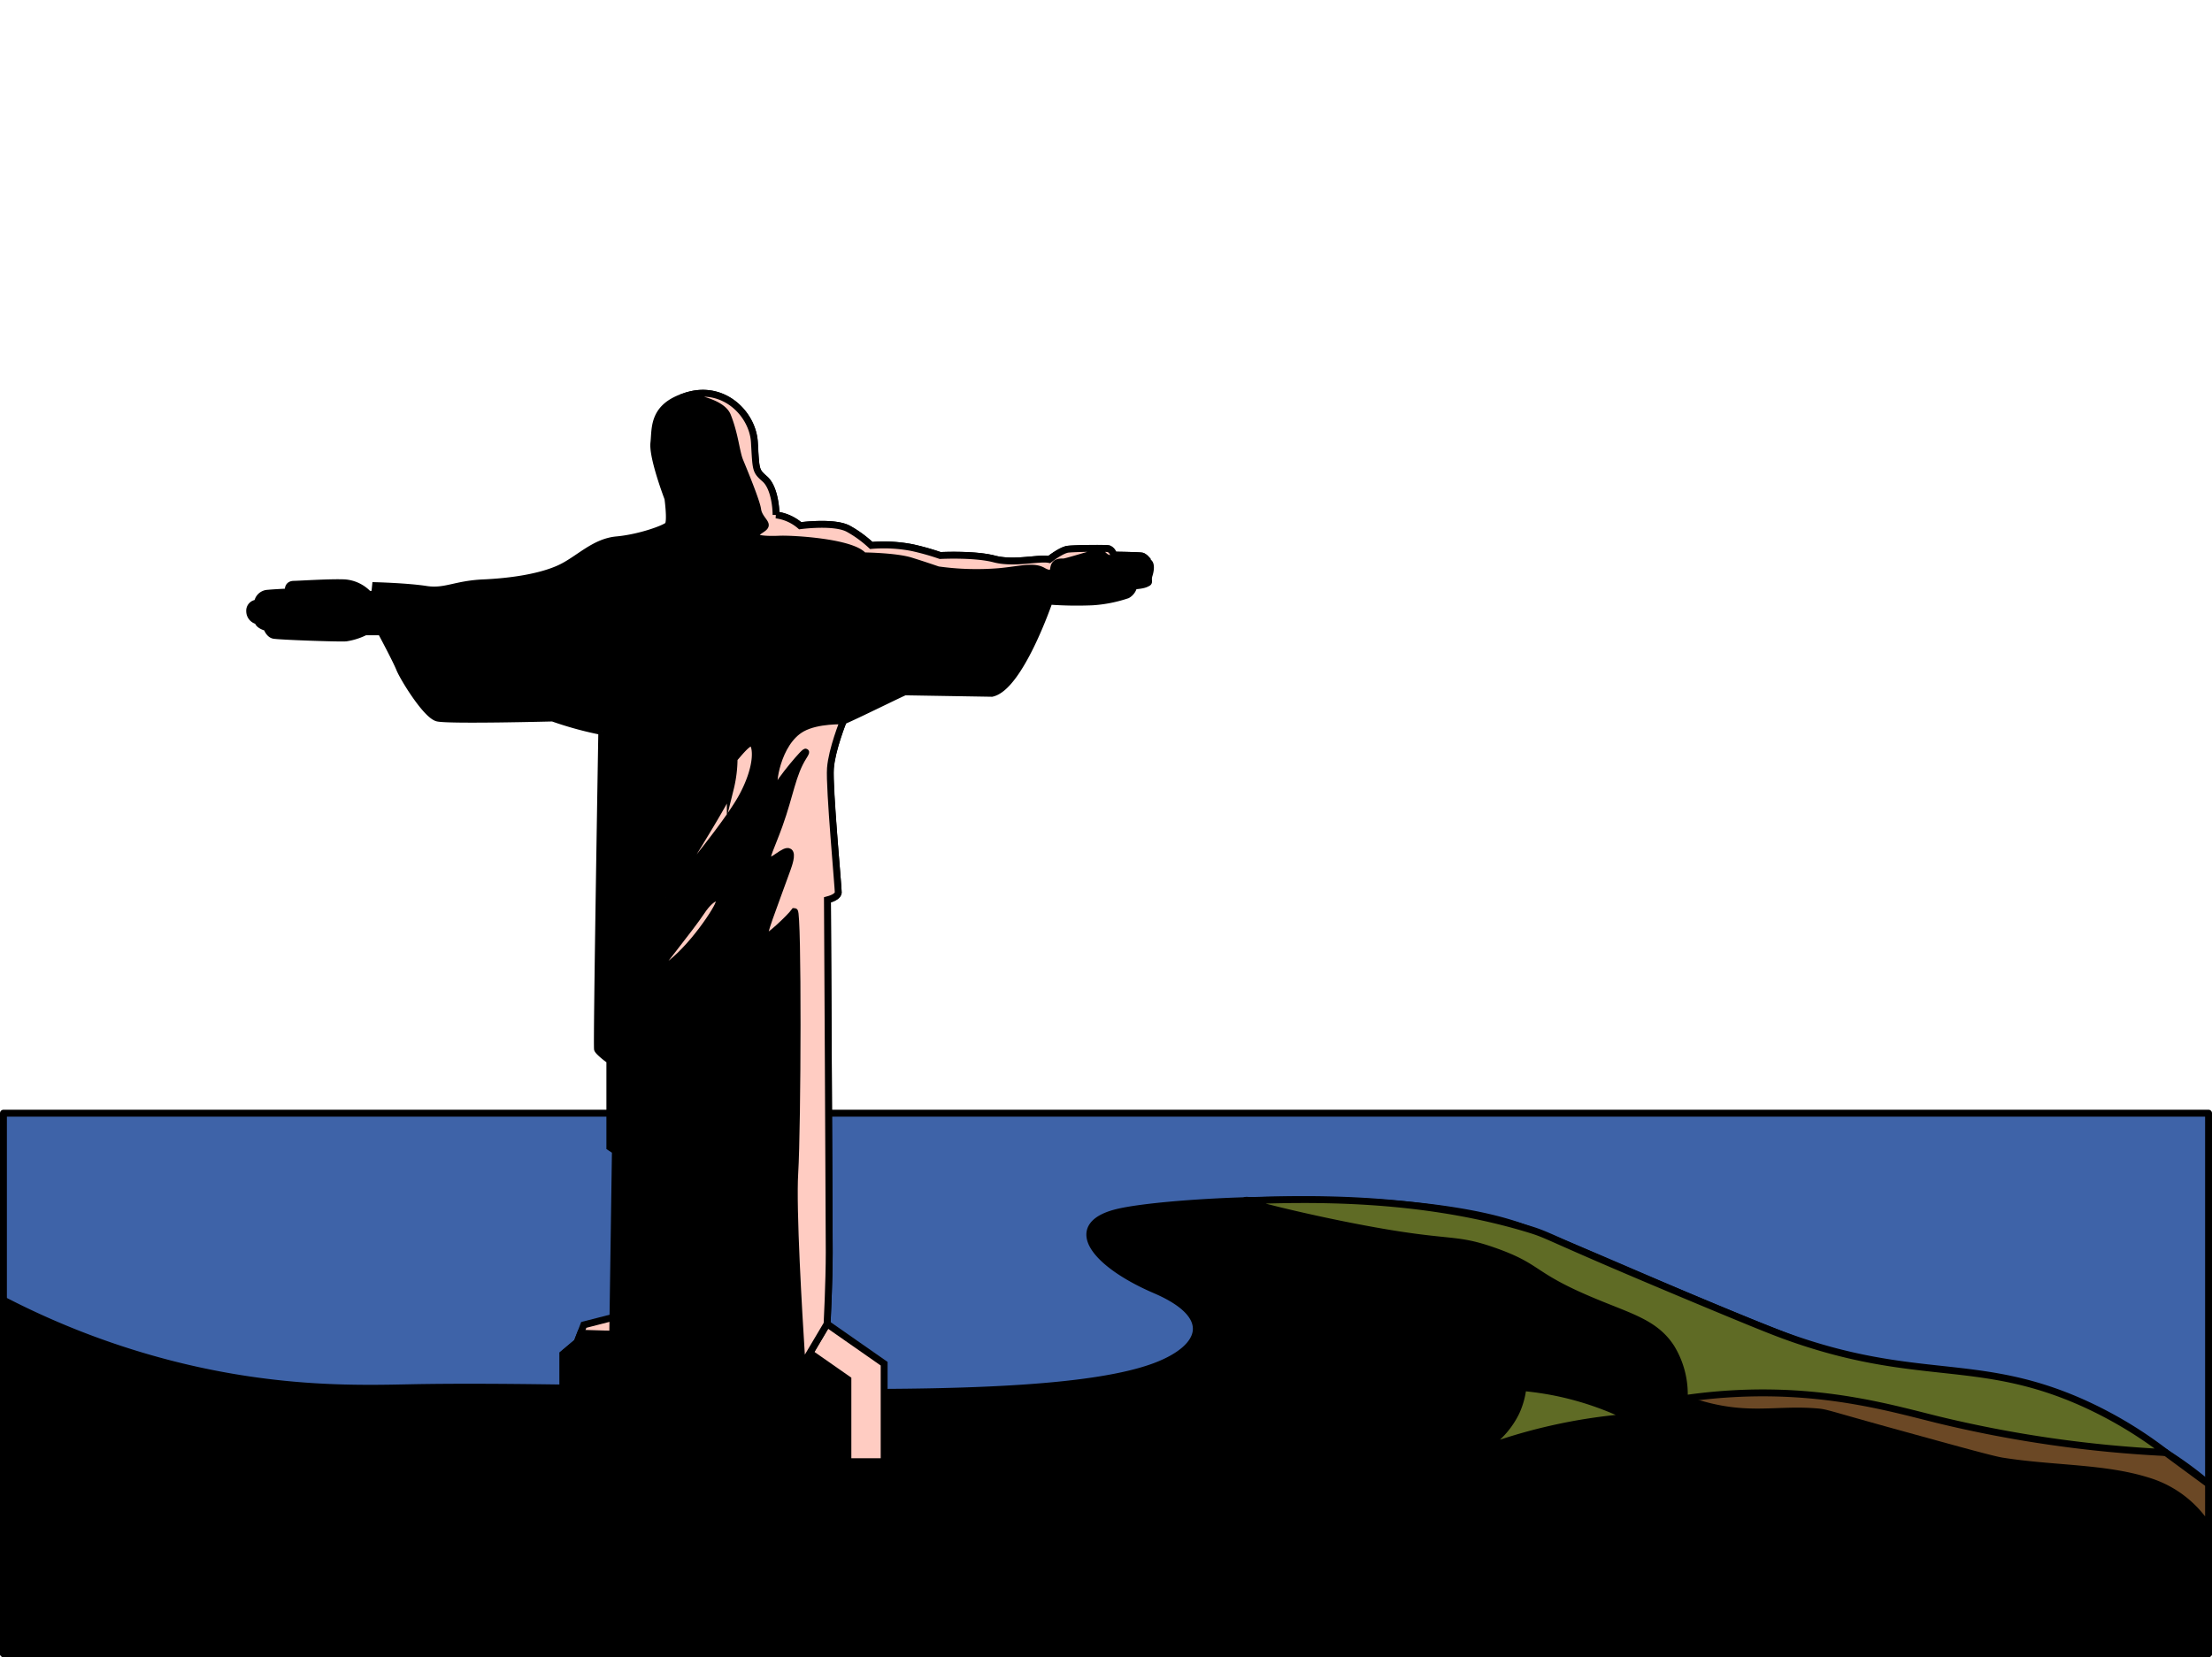 <svg id="레이어_1" data-name="레이어 1" xmlns="http://www.w3.org/2000/svg" viewBox="0 0 642 481"><defs><style>.cls-1{fill:#3e63a8;}.cls-1,.cls-2,.cls-3,.cls-4,.cls-5,.cls-6{stroke:#000;stroke-width:2px;}.cls-1,.cls-2,.cls-5,.cls-6{stroke-linecap:round;stroke-linejoin:round;}.cls-3{fill:#ffccc2;}.cls-3,.cls-4{stroke-miterlimit:10;}.cls-5{fill:#5f6b25;}.cls-6{fill:#6b4825;}</style></defs><rect class="cls-1" x="1" y="323.13" width="640" height="156.87"/><path class="cls-2" d="M641,430.8H1V377.38a229.66,229.66,0,0,0,49.11,18.7c31.26,7.94,55.45,7,70.57,6.71,69.88-1.16,179.87,6.86,214.58-6.18,13.73-5.16,18-14.43,0-22.16s-26.61-19.07-10.3-22.67c6.18-1.37,20-2.74,36.52-3.26l1.54,0c2.5-.06,5.06-.11,7.65-.14,25.26-.29,54.33,1.54,71.88,8.08,13.54,5,33.65,14.15,55.06,23.07,6.67,2.77,13.46,5.54,20.22,8.16,22.41,8.69,44.45,15.79,60.33,16.7,26.37,1.5,36.42,8.45,50.42,17.3A106.65,106.65,0,0,1,641,430.8Z"/><rect class="cls-2" x="1" y="430.79" width="640" height="49.21"/><polygon class="cls-3" points="256.61 395.85 256.61 424.3 163.41 424.3 163.41 393.04 167.51 389.6 168.51 387.01 169.43 384.59 177.91 382.41 240.05 384.29 256.61 395.85"/><polygon class="cls-4" points="246.09 400.43 246.09 424.3 163.41 424.3 163.41 393.04 167.51 389.6 168.51 387.01 229.52 388.86 246.09 400.43"/><path class="cls-4" d="M333.52,166.91c-.46,1.49.13,2-.39,2.27s-1.13.71-4.06.9a3.87,3.87,0,0,1-1.88,2.62,39.53,39.53,0,0,1-10.08,2,107.47,107.47,0,0,1-12.58-.2s-8.52,25-16.65,26.75l-25.22-.42c-.32,0-15,7.29-17.93,8.45,0,0-3.33,8.22-3.75,13.74s2.4,35.24,2.3,36.07-1.16,1.57-3.13,2.09c0,0,.52,93.47.52,102.24s-.62,20.84-.62,20.84L234,394.49h-1.33c-4.56,0-19.56.16-23.27,1-4.38,1-14.58,2.18-20.63,1.41,0,0-9.22-8.29-10.94-9.23l.78-53.61L177,333V307.84s-3.27-2.35-3.58-3.28,1.24-92.23,1.24-92.23a103.12,103.12,0,0,1-14.28-3.91s-30.12.78-33.4,0-9.93-11.65-11-14.3-5.4-10.72-5.4-10.72H106a18.69,18.69,0,0,1-5.63,1.78c-2.39.15-19.53-.47-20.94-.78s-2-2.24-2-2.24-2.46-.56-2.57-1.92a2.87,2.87,0,0,1-2.39-2.81,2.19,2.19,0,0,1,2.26-2.35,3.15,3.15,0,0,1,2.75-2.85c2.5-.23,6.25-.39,6.25-.39s-.55-2.19,1.52-2.23S95.8,169,100,169.18a10.55,10.55,0,0,1,7,3.36l1.75-.08L109,170s9.23.24,14.7,1.09,8.44-1.54,16.57-1.9,16.44-1.64,22-4.14,10-7.72,16.72-8.34,13.91-3.28,14.86-4.22,0-7.81,0-7.81-4.55-11.89-4.07-16.11S189.28,118.05,199,115a6.41,6.41,0,0,1,.7-.21c10.47-3,18.75,5.47,19.22,13.6s.31,8.28,3,10.63,3.28,8,3.28,10.47a13.28,13.28,0,0,1,7,3.13s10-1.36,14.07.93a33.39,33.39,0,0,1,6.56,4.8,43.43,43.43,0,0,1,11.88.63,73.21,73.21,0,0,1,8.13,2.29s9.93-.52,15.71,1,13-.46,15.95.16c0,0,3.52-2.79,5.5-3s11.3-.39,11.86-.08a2.51,2.51,0,0,1,1.32,1.8s7.74.07,8.36.31a3.11,3.11,0,0,1,1,.79c.34.36.67.77.94,1.08C334.08,163.87,334,165.42,333.52,166.91Z"/><path class="cls-3" d="M332.58,162.15a5.55,5.55,0,0,1-1.56,1,58.38,58.38,0,0,0-6.87-.78c-3.44-.08-3.52-1.1-4.22-1.49-1.07-.59-2.29-.26-4.23.31-4.34,1.28-6.51,1.92-7,1.93-.88,0-1.66,0-2.26.5-.88.82-.42,2.13-1.18,2.63s-2.25-.35-2.55-.52c-2.8-1.62-6.73-.34-12.77.2a80.47,80.47,0,0,1-17.71-.52h0s-3.54-1.24-7.92-2.6-13.66-1.46-13.66-1.46c-3.44-4.07-20.94-5-24.38-4.84s-7.66,0-7-1.26,2.51-1.72,2.82-2.65-1.88-2.34-2.19-4.69-4.06-11.41-5.16-14.07-1.41-7.66-3.6-13.13c-1.33-3.33-7.41-4.92-12.1-5.73a6.41,6.41,0,0,1,.7-.21c10.47-3,18.75,5.47,19.22,13.6s.31,8.28,3,10.63,3.28,8,3.28,10.47a13.28,13.28,0,0,1,7,3.13s10-1.36,14.07.93a33.39,33.39,0,0,1,6.56,4.8,43.43,43.43,0,0,1,11.88.63,73.21,73.21,0,0,1,8.13,2.29s9.93-.52,15.71,1,13-.46,15.95.16c0,0,3.52-2.79,5.5-3s11.3-.39,11.86-.08a2.51,2.51,0,0,1,1.32,1.8s7.74.07,8.36.31A3.11,3.11,0,0,1,332.58,162.15Z"/><path class="cls-3" d="M243.28,259.12c-.11.83-1.16,1.57-3.13,2.09,0,0,.52,93.47.52,102.24s-.62,20.84-.62,20.84L234,394.49h-1.33c-.88-13.85-2.64-43.58-2-54,.83-13.57,1-75.89-.09-75.9,0,0,0,0,0,0-1.3,1.78-7.84,8-8.62,7.51s2.18-7.8,6.51-19.82c.46-1.28,1.53-4.31.58-5-1.28-.9-5,3.28-6.1,2.49-.92-.66.95-4,3.18-10.2,3.24-9,3.79-14.83,7.08-20,2.92-4.58-5,4.59-7.31,8.34-.48.78-.83.89-1,.82-1-.43.54-13.19,7.88-17.29,4.51-2.52,12-2.18,12-2.18h0s-3.33,8.22-3.75,13.74S243.38,258.29,243.28,259.12Z"/><path class="cls-3" d="M213.06,220.19c.46-.31,3.9-5,5.15-4.54s2.19,6.1-2.58,15.17-22.43,29.7-22.43,29.7,17.67-27.83,18.76-31.58A37.24,37.24,0,0,0,213.06,220.19Z"/><path class="cls-3" d="M190.19,282.41c-.58.23,10.16-12.9,13.41-17.84s6.44-5.21,4.74-1.64S197.71,279.39,190.19,282.41Z"/><path class="cls-5" d="M428.58,421.38a158.76,158.76,0,0,1,44.15-10,88.54,88.54,0,0,0-21-7.17,90.73,90.73,0,0,0-9.72-1.43,23.26,23.26,0,0,1-2,7.16A24.92,24.92,0,0,1,428.58,421.38Z"/><path class="cls-6" d="M488.8,406c1.3.49,3.35,1.21,5.91,1.9,13.31,3.59,21.14,1,32.43,1.91,3,.24,2.59.43,21.74,5.72,19.7,5.44,29.55,8.16,32.24,8.58,14.83,2.35,29.46,1.77,42.15,5.73A31.35,31.35,0,0,1,641,443.38V430.79l-12.42-9.15L583,409.05l-73-11.26Z"/><path class="cls-5" d="M628.58,421.64a353.22,353.22,0,0,1-66.16-9.54c-13.18-3.25-31.88-8.76-57.6-7.63a157.37,157.37,0,0,0-16,1.53A25.93,25.93,0,0,0,485,391.12c-4.52-6.92-11.39-8.71-21.75-13-19.16-7.89-15.91-10.09-29.37-14.88-12.28-4.37-12.47-1.64-39.67-6.87-15.71-3-32.85-7.22-32.72-7.88,0-.16,1.12,0,1.54,0,15.85-.48,47.77-1.46,79.53,7.94,8.42,2.5,2.35,1.14,55.06,23.07,10.94,4.55,16.43,6.77,20.22,8.16,38.47,14.06,56,5.76,86.94,19.69A120.63,120.63,0,0,1,628.58,421.64Z"/></svg>